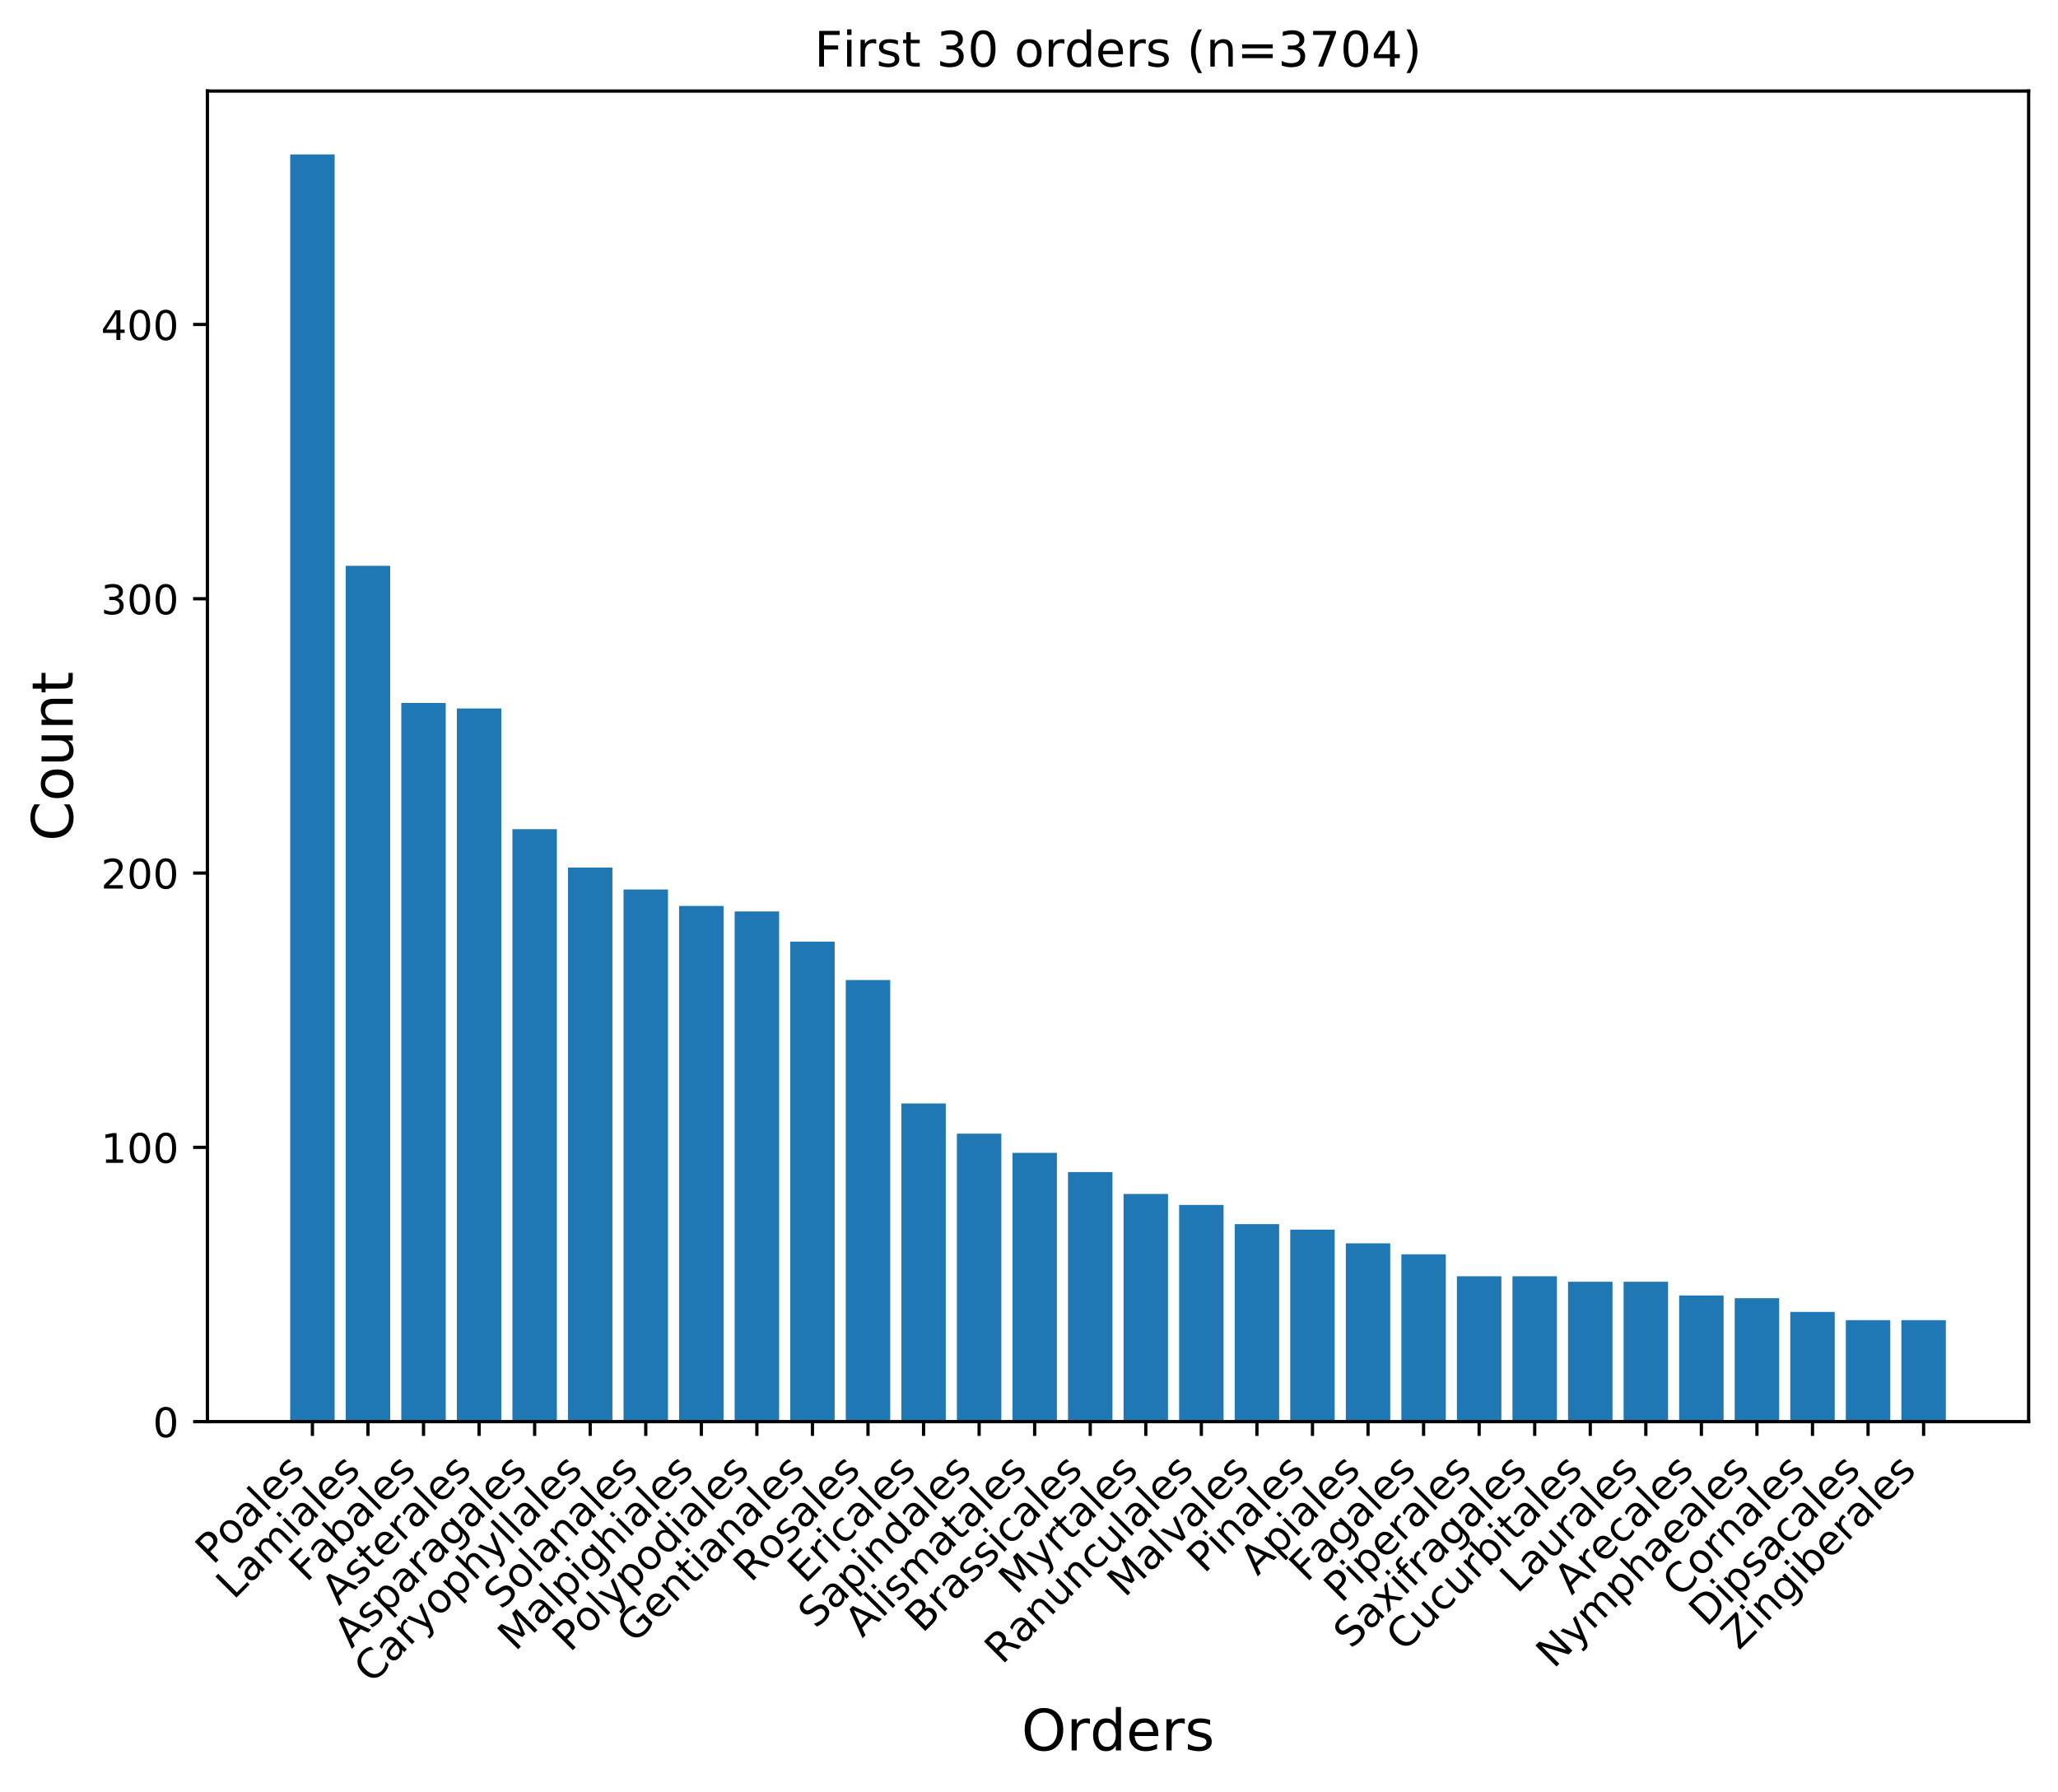 <?xml version="1.0" encoding="utf-8" standalone="no"?>
<!DOCTYPE svg PUBLIC "-//W3C//DTD SVG 1.1//EN"
  "http://www.w3.org/Graphics/SVG/1.1/DTD/svg11.dtd">
<!-- Created with matplotlib (https://matplotlib.org/) -->
<svg height="439.177pt" version="1.1" viewBox="0 0 504.437 439.177" width="504.437pt" xmlns="http://www.w3.org/2000/svg" xmlns:xlink="http://www.w3.org/1999/xlink">
 <defs>
  <style type="text/css">
*{stroke-linecap:butt;stroke-linejoin:round;}
  </style>
 </defs>
 <g id="figure_1">
  <g id="patch_1">
   <path d="M 0 439.177 
L 504.437 439.177 
L 504.437 -0 
L 0 -0 
z
" style="fill:#ffffff;"/>
  </g>
  <g id="axes_1">
   <g id="patch_2">
    <path d="M 50.837 348.478 
L 497.237 348.478 
L 497.237 22.318 
L 50.837 22.318 
z
" style="fill:#ffffff;"/>
   </g>
   <g id="patch_3">
    <path clip-path="url(#p6b6b9a9cf5)" d="M 71.128 348.478 
L 82.022 348.478 
L 82.022 37.85 
L 71.128 37.85 
z
" style="fill:#1f77b4;"/>
   </g>
   <g id="patch_4">
    <path clip-path="url(#p6b6b9a9cf5)" d="M 84.746 348.478 
L 95.64 348.478 
L 95.64 138.703 
L 84.746 138.703 
z
" style="fill:#1f77b4;"/>
   </g>
   <g id="patch_5">
    <path clip-path="url(#p6b6b9a9cf5)" d="M 98.364 348.478 
L 109.258 348.478 
L 109.258 172.321 
L 98.364 172.321 
z
" style="fill:#1f77b4;"/>
   </g>
   <g id="patch_6">
    <path clip-path="url(#p6b6b9a9cf5)" d="M 111.982 348.478 
L 122.876 348.478 
L 122.876 173.666 
L 111.982 173.666 
z
" style="fill:#1f77b4;"/>
   </g>
   <g id="patch_7">
    <path clip-path="url(#p6b6b9a9cf5)" d="M 125.6 348.478 
L 136.494 348.478 
L 136.494 203.249 
L 125.6 203.249 
z
" style="fill:#1f77b4;"/>
   </g>
   <g id="patch_8">
    <path clip-path="url(#p6b6b9a9cf5)" d="M 139.218 348.478 
L 150.113 348.478 
L 150.113 212.662 
L 139.218 212.662 
z
" style="fill:#1f77b4;"/>
   </g>
   <g id="patch_9">
    <path clip-path="url(#p6b6b9a9cf5)" d="M 152.836 348.478 
L 163.731 348.478 
L 163.731 218.041 
L 152.836 218.041 
z
" style="fill:#1f77b4;"/>
   </g>
   <g id="patch_10">
    <path clip-path="url(#p6b6b9a9cf5)" d="M 166.454 348.478 
L 177.349 348.478 
L 177.349 222.075 
L 166.454 222.075 
z
" style="fill:#1f77b4;"/>
   </g>
   <g id="patch_11">
    <path clip-path="url(#p6b6b9a9cf5)" d="M 180.072 348.478 
L 190.967 348.478 
L 190.967 223.42 
L 180.072 223.42 
z
" style="fill:#1f77b4;"/>
   </g>
   <g id="patch_12">
    <path clip-path="url(#p6b6b9a9cf5)" d="M 193.69 348.478 
L 204.585 348.478 
L 204.585 230.816 
L 193.69 230.816 
z
" style="fill:#1f77b4;"/>
   </g>
   <g id="patch_13">
    <path clip-path="url(#p6b6b9a9cf5)" d="M 207.308 348.478 
L 218.203 348.478 
L 218.203 240.229 
L 207.308 240.229 
z
" style="fill:#1f77b4;"/>
   </g>
   <g id="patch_14">
    <path clip-path="url(#p6b6b9a9cf5)" d="M 220.926 348.478 
L 231.821 348.478 
L 231.821 270.485 
L 220.926 270.485 
z
" style="fill:#1f77b4;"/>
   </g>
   <g id="patch_15">
    <path clip-path="url(#p6b6b9a9cf5)" d="M 234.545 348.478 
L 245.439 348.478 
L 245.439 277.881 
L 234.545 277.881 
z
" style="fill:#1f77b4;"/>
   </g>
   <g id="patch_16">
    <path clip-path="url(#p6b6b9a9cf5)" d="M 248.163 348.478 
L 259.057 348.478 
L 259.057 282.587 
L 248.163 282.587 
z
" style="fill:#1f77b4;"/>
   </g>
   <g id="patch_17">
    <path clip-path="url(#p6b6b9a9cf5)" d="M 261.781 348.478 
L 272.675 348.478 
L 272.675 287.294 
L 261.781 287.294 
z
" style="fill:#1f77b4;"/>
   </g>
   <g id="patch_18">
    <path clip-path="url(#p6b6b9a9cf5)" d="M 275.399 348.478 
L 286.293 348.478 
L 286.293 292.673 
L 275.399 292.673 
z
" style="fill:#1f77b4;"/>
   </g>
   <g id="patch_19">
    <path clip-path="url(#p6b6b9a9cf5)" d="M 289.017 348.478 
L 299.911 348.478 
L 299.911 295.362 
L 289.017 295.362 
z
" style="fill:#1f77b4;"/>
   </g>
   <g id="patch_20">
    <path clip-path="url(#p6b6b9a9cf5)" d="M 302.635 348.478 
L 313.529 348.478 
L 313.529 300.068 
L 302.635 300.068 
z
" style="fill:#1f77b4;"/>
   </g>
   <g id="patch_21">
    <path clip-path="url(#p6b6b9a9cf5)" d="M 316.253 348.478 
L 327.147 348.478 
L 327.147 301.413 
L 316.253 301.413 
z
" style="fill:#1f77b4;"/>
   </g>
   <g id="patch_22">
    <path clip-path="url(#p6b6b9a9cf5)" d="M 329.871 348.478 
L 340.765 348.478 
L 340.765 304.775 
L 329.871 304.775 
z
" style="fill:#1f77b4;"/>
   </g>
   <g id="patch_23">
    <path clip-path="url(#p6b6b9a9cf5)" d="M 343.489 348.478 
L 354.383 348.478 
L 354.383 307.464 
L 343.489 307.464 
z
" style="fill:#1f77b4;"/>
   </g>
   <g id="patch_24">
    <path clip-path="url(#p6b6b9a9cf5)" d="M 357.107 348.478 
L 368.001 348.478 
L 368.001 312.843 
L 357.107 312.843 
z
" style="fill:#1f77b4;"/>
   </g>
   <g id="patch_25">
    <path clip-path="url(#p6b6b9a9cf5)" d="M 370.725 348.478 
L 381.62 348.478 
L 381.62 312.843 
L 370.725 312.843 
z
" style="fill:#1f77b4;"/>
   </g>
   <g id="patch_26">
    <path clip-path="url(#p6b6b9a9cf5)" d="M 384.343 348.478 
L 395.238 348.478 
L 395.238 314.188 
L 384.343 314.188 
z
" style="fill:#1f77b4;"/>
   </g>
   <g id="patch_27">
    <path clip-path="url(#p6b6b9a9cf5)" d="M 397.961 348.478 
L 408.856 348.478 
L 408.856 314.188 
L 397.961 314.188 
z
" style="fill:#1f77b4;"/>
   </g>
   <g id="patch_28">
    <path clip-path="url(#p6b6b9a9cf5)" d="M 411.579 348.478 
L 422.474 348.478 
L 422.474 317.55 
L 411.579 317.55 
z
" style="fill:#1f77b4;"/>
   </g>
   <g id="patch_29">
    <path clip-path="url(#p6b6b9a9cf5)" d="M 425.197 348.478 
L 436.092 348.478 
L 436.092 318.222 
L 425.197 318.222 
z
" style="fill:#1f77b4;"/>
   </g>
   <g id="patch_30">
    <path clip-path="url(#p6b6b9a9cf5)" d="M 438.815 348.478 
L 449.71 348.478 
L 449.71 321.584 
L 438.815 321.584 
z
" style="fill:#1f77b4;"/>
   </g>
   <g id="patch_31">
    <path clip-path="url(#p6b6b9a9cf5)" d="M 452.433 348.478 
L 463.328 348.478 
L 463.328 323.601 
L 452.433 323.601 
z
" style="fill:#1f77b4;"/>
   </g>
   <g id="patch_32">
    <path clip-path="url(#p6b6b9a9cf5)" d="M 466.052 348.478 
L 476.946 348.478 
L 476.946 323.601 
L 466.052 323.601 
z
" style="fill:#1f77b4;"/>
   </g>
   <g id="matplotlib.axis_1">
    <g id="xtick_1">
     <g id="line2d_1">
      <defs>
       <path d="M 0 0 
L 0 3.5 
" id="m0bb6b85b7f" style="stroke:#000000;stroke-width:0.8;"/>
      </defs>
      <g>
       <use style="stroke:#000000;stroke-width:0.8;" x="76.575" xlink:href="#m0bb6b85b7f" y="348.478"/>
      </g>
     </g>
     <g id="text_1">
      <!-- Poales -->
      <defs>
       <path d="M 19.672 64.797 
L 19.672 37.406 
L 32.078 37.406 
Q 38.969 37.406 42.719 40.969 
Q 46.484 44.531 46.484 51.125 
Q 46.484 57.672 42.719 61.234 
Q 38.969 64.797 32.078 64.797 
z
M 9.812 72.906 
L 32.078 72.906 
Q 44.344 72.906 50.609 67.359 
Q 56.891 61.812 56.891 51.125 
Q 56.891 40.328 50.609 34.812 
Q 44.344 29.297 32.078 29.297 
L 19.672 29.297 
L 19.672 0 
L 9.812 0 
z
" id="DejaVuSans-80"/>
       <path d="M 30.609 48.391 
Q 23.391 48.391 19.188 42.75 
Q 14.984 37.109 14.984 27.297 
Q 14.984 17.484 19.156 11.844 
Q 23.344 6.203 30.609 6.203 
Q 37.797 6.203 41.984 11.859 
Q 46.188 17.531 46.188 27.297 
Q 46.188 37.016 41.984 42.703 
Q 37.797 48.391 30.609 48.391 
z
M 30.609 56 
Q 42.328 56 49.016 48.375 
Q 55.719 40.766 55.719 27.297 
Q 55.719 13.875 49.016 6.219 
Q 42.328 -1.422 30.609 -1.422 
Q 18.844 -1.422 12.172 6.219 
Q 5.516 13.875 5.516 27.297 
Q 5.516 40.766 12.172 48.375 
Q 18.844 56 30.609 56 
z
" id="DejaVuSans-111"/>
       <path d="M 34.281 27.484 
Q 23.391 27.484 19.188 25 
Q 14.984 22.516 14.984 16.5 
Q 14.984 11.719 18.141 8.906 
Q 21.297 6.109 26.703 6.109 
Q 34.188 6.109 38.703 11.406 
Q 43.219 16.703 43.219 25.484 
L 43.219 27.484 
z
M 52.203 31.203 
L 52.203 0 
L 43.219 0 
L 43.219 8.297 
Q 40.141 3.328 35.547 0.953 
Q 30.953 -1.422 24.312 -1.422 
Q 15.922 -1.422 10.953 3.297 
Q 6 8.016 6 15.922 
Q 6 25.141 12.172 29.828 
Q 18.359 34.516 30.609 34.516 
L 43.219 34.516 
L 43.219 35.406 
Q 43.219 41.609 39.141 45 
Q 35.062 48.391 27.688 48.391 
Q 23 48.391 18.547 47.266 
Q 14.109 46.141 10.016 43.891 
L 10.016 52.203 
Q 14.938 54.109 19.578 55.047 
Q 24.219 56 28.609 56 
Q 40.484 56 46.344 49.844 
Q 52.203 43.703 52.203 31.203 
z
" id="DejaVuSans-97"/>
       <path d="M 9.422 75.984 
L 18.406 75.984 
L 18.406 0 
L 9.422 0 
z
" id="DejaVuSans-108"/>
       <path d="M 56.203 29.594 
L 56.203 25.203 
L 14.891 25.203 
Q 15.484 15.922 20.484 11.062 
Q 25.484 6.203 34.422 6.203 
Q 39.594 6.203 44.453 7.469 
Q 49.312 8.734 54.109 11.281 
L 54.109 2.781 
Q 49.266 0.734 44.188 -0.344 
Q 39.109 -1.422 33.891 -1.422 
Q 20.797 -1.422 13.156 6.188 
Q 5.516 13.812 5.516 26.812 
Q 5.516 40.234 12.766 48.109 
Q 20.016 56 32.328 56 
Q 43.359 56 49.781 48.891 
Q 56.203 41.797 56.203 29.594 
z
M 47.219 32.234 
Q 47.125 39.594 43.094 43.984 
Q 39.062 48.391 32.422 48.391 
Q 24.906 48.391 20.391 44.141 
Q 15.875 39.891 15.188 32.172 
z
" id="DejaVuSans-101"/>
       <path d="M 44.281 53.078 
L 44.281 44.578 
Q 40.484 46.531 36.375 47.5 
Q 32.281 48.484 27.875 48.484 
Q 21.188 48.484 17.844 46.438 
Q 14.5 44.391 14.5 40.281 
Q 14.5 37.156 16.891 35.375 
Q 19.281 33.594 26.516 31.984 
L 29.594 31.297 
Q 39.156 29.25 43.188 25.516 
Q 47.219 21.781 47.219 15.094 
Q 47.219 7.469 41.188 3.016 
Q 35.156 -1.422 24.609 -1.422 
Q 20.219 -1.422 15.453 -0.562 
Q 10.688 0.297 5.422 2 
L 5.422 11.281 
Q 10.406 8.688 15.234 7.391 
Q 20.062 6.109 24.812 6.109 
Q 31.156 6.109 34.562 8.281 
Q 37.984 10.453 37.984 14.406 
Q 37.984 18.062 35.516 20.016 
Q 33.062 21.969 24.703 23.781 
L 21.578 24.516 
Q 13.234 26.266 9.516 29.906 
Q 5.812 33.547 5.812 39.891 
Q 5.812 47.609 11.281 51.797 
Q 16.75 56 26.812 56 
Q 31.781 56 36.172 55.266 
Q 40.578 54.547 44.281 53.078 
z
" id="DejaVuSans-115"/>
      </defs>
      <g transform="translate(52.185 383.77)rotate(-45)scale(0.1 -0.1)">
       <use xlink:href="#DejaVuSans-80"/>
       <use x="60.256" xlink:href="#DejaVuSans-111"/>
       <use x="121.438" xlink:href="#DejaVuSans-97"/>
       <use x="182.717" xlink:href="#DejaVuSans-108"/>
       <use x="210.5" xlink:href="#DejaVuSans-101"/>
       <use x="272.023" xlink:href="#DejaVuSans-115"/>
      </g>
     </g>
    </g>
    <g id="xtick_2">
     <g id="line2d_2">
      <g>
       <use style="stroke:#000000;stroke-width:0.8;" x="90.193" xlink:href="#m0bb6b85b7f" y="348.478"/>
      </g>
     </g>
     <g id="text_2">
      <!-- Lamiales -->
      <defs>
       <path d="M 9.812 72.906 
L 19.672 72.906 
L 19.672 8.297 
L 55.172 8.297 
L 55.172 0 
L 9.812 0 
z
" id="DejaVuSans-76"/>
       <path d="M 52 44.188 
Q 55.375 50.25 60.062 53.125 
Q 64.75 56 71.094 56 
Q 79.641 56 84.281 50.016 
Q 88.922 44.047 88.922 33.016 
L 88.922 0 
L 79.891 0 
L 79.891 32.719 
Q 79.891 40.578 77.094 44.375 
Q 74.312 48.188 68.609 48.188 
Q 61.625 48.188 57.562 43.547 
Q 53.516 38.922 53.516 30.906 
L 53.516 0 
L 44.484 0 
L 44.484 32.719 
Q 44.484 40.625 41.703 44.406 
Q 38.922 48.188 33.109 48.188 
Q 26.219 48.188 22.156 43.531 
Q 18.109 38.875 18.109 30.906 
L 18.109 0 
L 9.078 0 
L 9.078 54.688 
L 18.109 54.688 
L 18.109 46.188 
Q 21.188 51.219 25.484 53.609 
Q 29.781 56 35.688 56 
Q 41.656 56 45.828 52.969 
Q 50 49.953 52 44.188 
z
" id="DejaVuSans-109"/>
       <path d="M 9.422 54.688 
L 18.406 54.688 
L 18.406 0 
L 9.422 0 
z
M 9.422 75.984 
L 18.406 75.984 
L 18.406 64.594 
L 9.422 64.594 
z
" id="DejaVuSans-105"/>
      </defs>
      <g transform="translate(57.265 392.308)rotate(-45)scale(0.1 -0.1)">
       <use xlink:href="#DejaVuSans-76"/>
       <use x="55.713" xlink:href="#DejaVuSans-97"/>
       <use x="116.992" xlink:href="#DejaVuSans-109"/>
       <use x="214.404" xlink:href="#DejaVuSans-105"/>
       <use x="242.188" xlink:href="#DejaVuSans-97"/>
       <use x="303.467" xlink:href="#DejaVuSans-108"/>
       <use x="331.25" xlink:href="#DejaVuSans-101"/>
       <use x="392.773" xlink:href="#DejaVuSans-115"/>
      </g>
     </g>
    </g>
    <g id="xtick_3">
     <g id="line2d_3">
      <g>
       <use style="stroke:#000000;stroke-width:0.8;" x="103.811" xlink:href="#m0bb6b85b7f" y="348.478"/>
      </g>
     </g>
     <g id="text_3">
      <!-- Fabales -->
      <defs>
       <path d="M 9.812 72.906 
L 51.703 72.906 
L 51.703 64.594 
L 19.672 64.594 
L 19.672 43.109 
L 48.578 43.109 
L 48.578 34.812 
L 19.672 34.812 
L 19.672 0 
L 9.812 0 
z
" id="DejaVuSans-70"/>
       <path d="M 48.688 27.297 
Q 48.688 37.203 44.609 42.844 
Q 40.531 48.484 33.406 48.484 
Q 26.266 48.484 22.188 42.844 
Q 18.109 37.203 18.109 27.297 
Q 18.109 17.391 22.188 11.75 
Q 26.266 6.109 33.406 6.109 
Q 40.531 6.109 44.609 11.75 
Q 48.688 17.391 48.688 27.297 
z
M 18.109 46.391 
Q 20.953 51.266 25.266 53.625 
Q 29.594 56 35.594 56 
Q 45.562 56 51.781 48.094 
Q 58.016 40.188 58.016 27.297 
Q 58.016 14.406 51.781 6.484 
Q 45.562 -1.422 35.594 -1.422 
Q 29.594 -1.422 25.266 0.953 
Q 20.953 3.328 18.109 8.203 
L 18.109 0 
L 9.078 0 
L 9.078 75.984 
L 18.109 75.984 
z
" id="DejaVuSans-98"/>
      </defs>
      <g transform="translate(75.129 388.062)rotate(-45)scale(0.1 -0.1)">
       <use xlink:href="#DejaVuSans-70"/>
       <use x="57.379" xlink:href="#DejaVuSans-97"/>
       <use x="118.658" xlink:href="#DejaVuSans-98"/>
       <use x="182.135" xlink:href="#DejaVuSans-97"/>
       <use x="243.414" xlink:href="#DejaVuSans-108"/>
       <use x="271.197" xlink:href="#DejaVuSans-101"/>
       <use x="332.721" xlink:href="#DejaVuSans-115"/>
      </g>
     </g>
    </g>
    <g id="xtick_4">
     <g id="line2d_4">
      <g>
       <use style="stroke:#000000;stroke-width:0.8;" x="117.429" xlink:href="#m0bb6b85b7f" y="348.478"/>
      </g>
     </g>
     <g id="text_4">
      <!-- Asterales -->
      <defs>
       <path d="M 34.188 63.188 
L 20.797 26.906 
L 47.609 26.906 
z
M 28.609 72.906 
L 39.797 72.906 
L 67.578 0 
L 57.328 0 
L 50.688 18.703 
L 17.828 18.703 
L 11.188 0 
L 0.781 0 
z
" id="DejaVuSans-65"/>
       <path d="M 18.312 70.219 
L 18.312 54.688 
L 36.812 54.688 
L 36.812 47.703 
L 18.312 47.703 
L 18.312 18.016 
Q 18.312 11.328 20.141 9.422 
Q 21.969 7.516 27.594 7.516 
L 36.812 7.516 
L 36.812 0 
L 27.594 0 
Q 17.188 0 13.234 3.875 
Q 9.281 7.766 9.281 18.016 
L 9.281 47.703 
L 2.688 47.703 
L 2.688 54.688 
L 9.281 54.688 
L 9.281 70.219 
z
" id="DejaVuSans-116"/>
       <path d="M 41.109 46.297 
Q 39.594 47.172 37.812 47.578 
Q 36.031 48 33.891 48 
Q 26.266 48 22.188 43.047 
Q 18.109 38.094 18.109 28.812 
L 18.109 0 
L 9.078 0 
L 9.078 54.688 
L 18.109 54.688 
L 18.109 46.188 
Q 20.953 51.172 25.484 53.578 
Q 30.031 56 36.531 56 
Q 37.453 56 38.578 55.875 
Q 39.703 55.766 41.062 55.516 
z
" id="DejaVuSans-114"/>
      </defs>
      <g transform="translate(83.076 393.734)rotate(-45)scale(0.1 -0.1)">
       <use xlink:href="#DejaVuSans-65"/>
       <use x="68.408" xlink:href="#DejaVuSans-115"/>
       <use x="120.508" xlink:href="#DejaVuSans-116"/>
       <use x="159.717" xlink:href="#DejaVuSans-101"/>
       <use x="221.24" xlink:href="#DejaVuSans-114"/>
       <use x="262.354" xlink:href="#DejaVuSans-97"/>
       <use x="323.633" xlink:href="#DejaVuSans-108"/>
       <use x="351.416" xlink:href="#DejaVuSans-101"/>
       <use x="412.939" xlink:href="#DejaVuSans-115"/>
      </g>
     </g>
    </g>
    <g id="xtick_5">
     <g id="line2d_5">
      <g>
       <use style="stroke:#000000;stroke-width:0.8;" x="131.047" xlink:href="#m0bb6b85b7f" y="348.478"/>
      </g>
     </g>
     <g id="text_5">
      <!-- Asparagales -->
      <defs>
       <path d="M 18.109 8.203 
L 18.109 -20.797 
L 9.078 -20.797 
L 9.078 54.688 
L 18.109 54.688 
L 18.109 46.391 
Q 20.953 51.266 25.266 53.625 
Q 29.594 56 35.594 56 
Q 45.562 56 51.781 48.094 
Q 58.016 40.188 58.016 27.297 
Q 58.016 14.406 51.781 6.484 
Q 45.562 -1.422 35.594 -1.422 
Q 29.594 -1.422 25.266 0.953 
Q 20.953 3.328 18.109 8.203 
z
M 48.688 27.297 
Q 48.688 37.203 44.609 42.844 
Q 40.531 48.484 33.406 48.484 
Q 26.266 48.484 22.188 42.844 
Q 18.109 37.203 18.109 27.297 
Q 18.109 17.391 22.188 11.75 
Q 26.266 6.109 33.406 6.109 
Q 40.531 6.109 44.609 11.75 
Q 48.688 17.391 48.688 27.297 
z
" id="DejaVuSans-112"/>
       <path d="M 45.406 27.984 
Q 45.406 37.75 41.375 43.109 
Q 37.359 48.484 30.078 48.484 
Q 22.859 48.484 18.828 43.109 
Q 14.797 37.75 14.797 27.984 
Q 14.797 18.266 18.828 12.891 
Q 22.859 7.516 30.078 7.516 
Q 37.359 7.516 41.375 12.891 
Q 45.406 18.266 45.406 27.984 
z
M 54.391 6.781 
Q 54.391 -7.172 48.188 -13.984 
Q 42 -20.797 29.203 -20.797 
Q 24.469 -20.797 20.266 -20.094 
Q 16.062 -19.391 12.109 -17.922 
L 12.109 -9.188 
Q 16.062 -11.328 19.922 -12.344 
Q 23.781 -13.375 27.781 -13.375 
Q 36.625 -13.375 41.016 -8.766 
Q 45.406 -4.156 45.406 5.172 
L 45.406 9.625 
Q 42.625 4.781 38.281 2.391 
Q 33.938 0 27.875 0 
Q 17.828 0 11.672 7.656 
Q 5.516 15.328 5.516 27.984 
Q 5.516 40.672 11.672 48.328 
Q 17.828 56 27.875 56 
Q 33.938 56 38.281 53.609 
Q 42.625 51.219 45.406 46.391 
L 45.406 54.688 
L 54.391 54.688 
z
" id="DejaVuSans-103"/>
      </defs>
      <g transform="translate(86.172 404.255)rotate(-45)scale(0.1 -0.1)">
       <use xlink:href="#DejaVuSans-65"/>
       <use x="68.408" xlink:href="#DejaVuSans-115"/>
       <use x="120.508" xlink:href="#DejaVuSans-112"/>
       <use x="183.984" xlink:href="#DejaVuSans-97"/>
       <use x="245.264" xlink:href="#DejaVuSans-114"/>
       <use x="286.377" xlink:href="#DejaVuSans-97"/>
       <use x="347.656" xlink:href="#DejaVuSans-103"/>
       <use x="411.133" xlink:href="#DejaVuSans-97"/>
       <use x="472.412" xlink:href="#DejaVuSans-108"/>
       <use x="500.195" xlink:href="#DejaVuSans-101"/>
       <use x="561.719" xlink:href="#DejaVuSans-115"/>
      </g>
     </g>
    </g>
    <g id="xtick_6">
     <g id="line2d_6">
      <g>
       <use style="stroke:#000000;stroke-width:0.8;" x="144.665" xlink:href="#m0bb6b85b7f" y="348.478"/>
      </g>
     </g>
     <g id="text_6">
      <!-- Caryophyllales -->
      <defs>
       <path d="M 64.406 67.281 
L 64.406 56.891 
Q 59.422 61.531 53.781 63.812 
Q 48.141 66.109 41.797 66.109 
Q 29.297 66.109 22.656 58.469 
Q 16.016 50.828 16.016 36.375 
Q 16.016 21.969 22.656 14.328 
Q 29.297 6.688 41.797 6.688 
Q 48.141 6.688 53.781 8.984 
Q 59.422 11.281 64.406 15.922 
L 64.406 5.609 
Q 59.234 2.094 53.438 0.328 
Q 47.656 -1.422 41.219 -1.422 
Q 24.656 -1.422 15.125 8.703 
Q 5.609 18.844 5.609 36.375 
Q 5.609 53.953 15.125 64.078 
Q 24.656 74.219 41.219 74.219 
Q 47.75 74.219 53.531 72.484 
Q 59.328 70.75 64.406 67.281 
z
" id="DejaVuSans-67"/>
       <path d="M 32.172 -5.078 
Q 28.375 -14.844 24.75 -17.812 
Q 21.141 -20.797 15.094 -20.797 
L 7.906 -20.797 
L 7.906 -13.281 
L 13.188 -13.281 
Q 16.891 -13.281 18.938 -11.516 
Q 21 -9.766 23.484 -3.219 
L 25.094 0.875 
L 2.984 54.688 
L 12.5 54.688 
L 29.594 11.922 
L 46.688 54.688 
L 56.203 54.688 
z
" id="DejaVuSans-121"/>
       <path d="M 54.891 33.016 
L 54.891 0 
L 45.906 0 
L 45.906 32.719 
Q 45.906 40.484 42.875 44.328 
Q 39.844 48.188 33.797 48.188 
Q 26.516 48.188 22.312 43.547 
Q 18.109 38.922 18.109 30.906 
L 18.109 0 
L 9.078 0 
L 9.078 75.984 
L 18.109 75.984 
L 18.109 46.188 
Q 21.344 51.125 25.703 53.562 
Q 30.078 56 35.797 56 
Q 45.219 56 50.047 50.172 
Q 54.891 44.344 54.891 33.016 
z
" id="DejaVuSans-104"/>
      </defs>
      <g transform="translate(91.089 412.957)rotate(-45)scale(0.1 -0.1)">
       <use xlink:href="#DejaVuSans-67"/>
       <use x="69.824" xlink:href="#DejaVuSans-97"/>
       <use x="131.104" xlink:href="#DejaVuSans-114"/>
       <use x="172.217" xlink:href="#DejaVuSans-121"/>
       <use x="231.396" xlink:href="#DejaVuSans-111"/>
       <use x="292.578" xlink:href="#DejaVuSans-112"/>
       <use x="356.055" xlink:href="#DejaVuSans-104"/>
       <use x="419.434" xlink:href="#DejaVuSans-121"/>
       <use x="478.613" xlink:href="#DejaVuSans-108"/>
       <use x="506.396" xlink:href="#DejaVuSans-108"/>
       <use x="534.18" xlink:href="#DejaVuSans-97"/>
       <use x="595.459" xlink:href="#DejaVuSans-108"/>
       <use x="623.242" xlink:href="#DejaVuSans-101"/>
       <use x="684.766" xlink:href="#DejaVuSans-115"/>
      </g>
     </g>
    </g>
    <g id="xtick_7">
     <g id="line2d_7">
      <g>
       <use style="stroke:#000000;stroke-width:0.8;" x="158.283" xlink:href="#m0bb6b85b7f" y="348.478"/>
      </g>
     </g>
     <g id="text_7">
      <!-- Solanales -->
      <defs>
       <path d="M 53.516 70.516 
L 53.516 60.891 
Q 47.906 63.578 42.922 64.891 
Q 37.938 66.219 33.297 66.219 
Q 25.25 66.219 20.875 63.094 
Q 16.5 59.969 16.5 54.203 
Q 16.5 49.359 19.406 46.891 
Q 22.312 44.438 30.422 42.922 
L 36.375 41.703 
Q 47.406 39.594 52.656 34.297 
Q 57.906 29 57.906 20.125 
Q 57.906 9.516 50.797 4.047 
Q 43.703 -1.422 29.984 -1.422 
Q 24.812 -1.422 18.969 -0.25 
Q 13.141 0.922 6.891 3.219 
L 6.891 13.375 
Q 12.891 10.016 18.656 8.297 
Q 24.422 6.594 29.984 6.594 
Q 38.422 6.594 43.016 9.906 
Q 47.609 13.234 47.609 19.391 
Q 47.609 24.75 44.312 27.781 
Q 41.016 30.812 33.5 32.328 
L 27.484 33.5 
Q 16.453 35.688 11.516 40.375 
Q 6.594 45.062 6.594 53.422 
Q 6.594 63.094 13.406 68.656 
Q 20.219 74.219 32.172 74.219 
Q 37.312 74.219 42.625 73.281 
Q 47.953 72.359 53.516 70.516 
z
" id="DejaVuSans-83"/>
       <path d="M 54.891 33.016 
L 54.891 0 
L 45.906 0 
L 45.906 32.719 
Q 45.906 40.484 42.875 44.328 
Q 39.844 48.188 33.797 48.188 
Q 26.516 48.188 22.312 43.547 
Q 18.109 38.922 18.109 30.906 
L 18.109 0 
L 9.078 0 
L 9.078 54.688 
L 18.109 54.688 
L 18.109 46.188 
Q 21.344 51.125 25.703 53.562 
Q 30.078 56 35.797 56 
Q 45.219 56 50.047 50.172 
Q 54.891 44.344 54.891 33.016 
z
" id="DejaVuSans-110"/>
      </defs>
      <g transform="translate(122.886 394.778)rotate(-45)scale(0.1 -0.1)">
       <use xlink:href="#DejaVuSans-83"/>
       <use x="63.477" xlink:href="#DejaVuSans-111"/>
       <use x="124.658" xlink:href="#DejaVuSans-108"/>
       <use x="152.441" xlink:href="#DejaVuSans-97"/>
       <use x="213.721" xlink:href="#DejaVuSans-110"/>
       <use x="277.1" xlink:href="#DejaVuSans-97"/>
       <use x="338.379" xlink:href="#DejaVuSans-108"/>
       <use x="366.162" xlink:href="#DejaVuSans-101"/>
       <use x="427.686" xlink:href="#DejaVuSans-115"/>
      </g>
     </g>
    </g>
    <g id="xtick_8">
     <g id="line2d_8">
      <g>
       <use style="stroke:#000000;stroke-width:0.8;" x="171.901" xlink:href="#m0bb6b85b7f" y="348.478"/>
      </g>
     </g>
     <g id="text_8">
      <!-- Malpighiales -->
      <defs>
       <path d="M 9.812 72.906 
L 24.516 72.906 
L 43.109 23.297 
L 61.812 72.906 
L 76.516 72.906 
L 76.516 0 
L 66.891 0 
L 66.891 64.016 
L 48.094 14.016 
L 38.188 14.016 
L 19.391 64.016 
L 19.391 0 
L 9.812 0 
z
" id="DejaVuSans-77"/>
      </defs>
      <g transform="translate(126.312 404.97)rotate(-45)scale(0.1 -0.1)">
       <use xlink:href="#DejaVuSans-77"/>
       <use x="86.279" xlink:href="#DejaVuSans-97"/>
       <use x="147.559" xlink:href="#DejaVuSans-108"/>
       <use x="175.342" xlink:href="#DejaVuSans-112"/>
       <use x="238.818" xlink:href="#DejaVuSans-105"/>
       <use x="266.602" xlink:href="#DejaVuSans-103"/>
       <use x="330.078" xlink:href="#DejaVuSans-104"/>
       <use x="393.457" xlink:href="#DejaVuSans-105"/>
       <use x="421.24" xlink:href="#DejaVuSans-97"/>
       <use x="482.52" xlink:href="#DejaVuSans-108"/>
       <use x="510.303" xlink:href="#DejaVuSans-101"/>
       <use x="571.826" xlink:href="#DejaVuSans-115"/>
      </g>
     </g>
    </g>
    <g id="xtick_9">
     <g id="line2d_9">
      <g>
       <use style="stroke:#000000;stroke-width:0.8;" x="185.519" xlink:href="#m0bb6b85b7f" y="348.478"/>
      </g>
     </g>
     <g id="text_9">
      <!-- Polypodiales -->
      <defs>
       <path d="M 45.406 46.391 
L 45.406 75.984 
L 54.391 75.984 
L 54.391 0 
L 45.406 0 
L 45.406 8.203 
Q 42.578 3.328 38.25 0.953 
Q 33.938 -1.422 27.875 -1.422 
Q 17.969 -1.422 11.734 6.484 
Q 5.516 14.406 5.516 27.297 
Q 5.516 40.188 11.734 48.094 
Q 17.969 56 27.875 56 
Q 33.938 56 38.25 53.625 
Q 42.578 51.266 45.406 46.391 
z
M 14.797 27.297 
Q 14.797 17.391 18.875 11.75 
Q 22.953 6.109 30.078 6.109 
Q 37.203 6.109 41.297 11.75 
Q 45.406 17.391 45.406 27.297 
Q 45.406 37.203 41.297 42.844 
Q 37.203 48.484 30.078 48.484 
Q 22.953 48.484 18.875 42.844 
Q 14.797 37.203 14.797 27.297 
z
" id="DejaVuSans-100"/>
      </defs>
      <g transform="translate(139.711 405.189)rotate(-45)scale(0.1 -0.1)">
       <use xlink:href="#DejaVuSans-80"/>
       <use x="60.256" xlink:href="#DejaVuSans-111"/>
       <use x="121.438" xlink:href="#DejaVuSans-108"/>
       <use x="149.221" xlink:href="#DejaVuSans-121"/>
       <use x="208.4" xlink:href="#DejaVuSans-112"/>
       <use x="271.877" xlink:href="#DejaVuSans-111"/>
       <use x="333.059" xlink:href="#DejaVuSans-100"/>
       <use x="396.535" xlink:href="#DejaVuSans-105"/>
       <use x="424.318" xlink:href="#DejaVuSans-97"/>
       <use x="485.598" xlink:href="#DejaVuSans-108"/>
       <use x="513.381" xlink:href="#DejaVuSans-101"/>
       <use x="574.904" xlink:href="#DejaVuSans-115"/>
      </g>
     </g>
    </g>
    <g id="xtick_10">
     <g id="line2d_10">
      <g>
       <use style="stroke:#000000;stroke-width:0.8;" x="199.138" xlink:href="#m0bb6b85b7f" y="348.478"/>
      </g>
     </g>
     <g id="text_10">
      <!-- Gentianales -->
      <defs>
       <path d="M 59.516 10.406 
L 59.516 29.984 
L 43.406 29.984 
L 43.406 38.094 
L 69.281 38.094 
L 69.281 6.781 
Q 63.578 2.734 56.688 0.656 
Q 49.812 -1.422 42 -1.422 
Q 24.906 -1.422 15.25 8.562 
Q 5.609 18.562 5.609 36.375 
Q 5.609 54.25 15.25 64.234 
Q 24.906 74.219 42 74.219 
Q 49.125 74.219 55.547 72.453 
Q 61.969 70.703 67.391 67.281 
L 67.391 56.781 
Q 61.922 61.422 55.766 63.766 
Q 49.609 66.109 42.828 66.109 
Q 29.438 66.109 22.719 58.641 
Q 16.016 51.172 16.016 36.375 
Q 16.016 21.625 22.719 14.156 
Q 29.438 6.688 42.828 6.688 
Q 48.047 6.688 52.141 7.594 
Q 56.25 8.5 59.516 10.406 
z
" id="DejaVuSans-71"/>
      </defs>
      <g transform="translate(155.473 403.045)rotate(-45)scale(0.1 -0.1)">
       <use xlink:href="#DejaVuSans-71"/>
       <use x="77.49" xlink:href="#DejaVuSans-101"/>
       <use x="139.014" xlink:href="#DejaVuSans-110"/>
       <use x="202.393" xlink:href="#DejaVuSans-116"/>
       <use x="241.602" xlink:href="#DejaVuSans-105"/>
       <use x="269.385" xlink:href="#DejaVuSans-97"/>
       <use x="330.664" xlink:href="#DejaVuSans-110"/>
       <use x="394.043" xlink:href="#DejaVuSans-97"/>
       <use x="455.322" xlink:href="#DejaVuSans-108"/>
       <use x="483.105" xlink:href="#DejaVuSans-101"/>
       <use x="544.629" xlink:href="#DejaVuSans-115"/>
      </g>
     </g>
    </g>
    <g id="xtick_11">
     <g id="line2d_11">
      <g>
       <use style="stroke:#000000;stroke-width:0.8;" x="212.756" xlink:href="#m0bb6b85b7f" y="348.478"/>
      </g>
     </g>
     <g id="text_11">
      <!-- Rosales -->
      <defs>
       <path d="M 44.391 34.188 
Q 47.562 33.109 50.562 29.594 
Q 53.562 26.078 56.594 19.922 
L 66.609 0 
L 56 0 
L 46.688 18.703 
Q 43.062 26.031 39.672 28.422 
Q 36.281 30.812 30.422 30.812 
L 19.672 30.812 
L 19.672 0 
L 9.812 0 
L 9.812 72.906 
L 32.078 72.906 
Q 44.578 72.906 50.734 67.672 
Q 56.891 62.453 56.891 51.906 
Q 56.891 45.016 53.688 40.469 
Q 50.484 35.938 44.391 34.188 
z
M 19.672 64.797 
L 19.672 38.922 
L 32.078 38.922 
Q 39.203 38.922 42.844 42.219 
Q 46.484 45.516 46.484 51.906 
Q 46.484 58.297 42.844 61.547 
Q 39.203 64.797 32.078 64.797 
z
" id="DejaVuSans-82"/>
      </defs>
      <g transform="translate(184.034 388.102)rotate(-45)scale(0.1 -0.1)">
       <use xlink:href="#DejaVuSans-82"/>
       <use x="69.42" xlink:href="#DejaVuSans-111"/>
       <use x="130.602" xlink:href="#DejaVuSans-115"/>
       <use x="182.701" xlink:href="#DejaVuSans-97"/>
       <use x="243.98" xlink:href="#DejaVuSans-108"/>
       <use x="271.764" xlink:href="#DejaVuSans-101"/>
       <use x="333.287" xlink:href="#DejaVuSans-115"/>
      </g>
     </g>
    </g>
    <g id="xtick_12">
     <g id="line2d_12">
      <g>
       <use style="stroke:#000000;stroke-width:0.8;" x="226.374" xlink:href="#m0bb6b85b7f" y="348.478"/>
      </g>
     </g>
     <g id="text_12">
      <!-- Ericales -->
      <defs>
       <path d="M 9.812 72.906 
L 55.906 72.906 
L 55.906 64.594 
L 19.672 64.594 
L 19.672 43.016 
L 54.391 43.016 
L 54.391 34.719 
L 19.672 34.719 
L 19.672 8.297 
L 56.781 8.297 
L 56.781 0 
L 9.812 0 
z
" id="DejaVuSans-69"/>
       <path d="M 48.781 52.594 
L 48.781 44.188 
Q 44.969 46.297 41.141 47.344 
Q 37.312 48.391 33.406 48.391 
Q 24.656 48.391 19.812 42.844 
Q 14.984 37.312 14.984 27.297 
Q 14.984 17.281 19.812 11.734 
Q 24.656 6.203 33.406 6.203 
Q 37.312 6.203 41.141 7.25 
Q 44.969 8.297 48.781 10.406 
L 48.781 2.094 
Q 45.016 0.344 40.984 -0.531 
Q 36.969 -1.422 32.422 -1.422 
Q 20.062 -1.422 12.781 6.344 
Q 5.516 14.109 5.516 27.297 
Q 5.516 40.672 12.859 48.328 
Q 20.219 56 33.016 56 
Q 37.156 56 41.109 55.141 
Q 45.062 54.297 48.781 52.594 
z
" id="DejaVuSans-99"/>
      </defs>
      <g transform="translate(197.344 388.411)rotate(-45)scale(0.1 -0.1)">
       <use xlink:href="#DejaVuSans-69"/>
       <use x="63.184" xlink:href="#DejaVuSans-114"/>
       <use x="104.297" xlink:href="#DejaVuSans-105"/>
       <use x="132.08" xlink:href="#DejaVuSans-99"/>
       <use x="187.061" xlink:href="#DejaVuSans-97"/>
       <use x="248.34" xlink:href="#DejaVuSans-108"/>
       <use x="276.123" xlink:href="#DejaVuSans-101"/>
       <use x="337.646" xlink:href="#DejaVuSans-115"/>
      </g>
     </g>
    </g>
    <g id="xtick_13">
     <g id="line2d_13">
      <g>
       <use style="stroke:#000000;stroke-width:0.8;" x="239.992" xlink:href="#m0bb6b85b7f" y="348.478"/>
      </g>
     </g>
     <g id="text_13">
      <!-- Sapindales -->
      <g transform="translate(199.943 399.429)rotate(-45)scale(0.1 -0.1)">
       <use xlink:href="#DejaVuSans-83"/>
       <use x="63.477" xlink:href="#DejaVuSans-97"/>
       <use x="124.756" xlink:href="#DejaVuSans-112"/>
       <use x="188.232" xlink:href="#DejaVuSans-105"/>
       <use x="216.016" xlink:href="#DejaVuSans-110"/>
       <use x="279.395" xlink:href="#DejaVuSans-100"/>
       <use x="342.871" xlink:href="#DejaVuSans-97"/>
       <use x="404.15" xlink:href="#DejaVuSans-108"/>
       <use x="431.934" xlink:href="#DejaVuSans-101"/>
       <use x="493.457" xlink:href="#DejaVuSans-115"/>
      </g>
     </g>
    </g>
    <g id="xtick_14">
     <g id="line2d_14">
      <g>
       <use style="stroke:#000000;stroke-width:0.8;" x="253.61" xlink:href="#m0bb6b85b7f" y="348.478"/>
      </g>
     </g>
     <g id="text_14">
      <!-- Alismatales -->
      <g transform="translate(211.365 401.626)rotate(-45)scale(0.1 -0.1)">
       <use xlink:href="#DejaVuSans-65"/>
       <use x="68.408" xlink:href="#DejaVuSans-108"/>
       <use x="96.191" xlink:href="#DejaVuSans-105"/>
       <use x="123.975" xlink:href="#DejaVuSans-115"/>
       <use x="176.074" xlink:href="#DejaVuSans-109"/>
       <use x="273.486" xlink:href="#DejaVuSans-97"/>
       <use x="334.766" xlink:href="#DejaVuSans-116"/>
       <use x="373.975" xlink:href="#DejaVuSans-97"/>
       <use x="435.254" xlink:href="#DejaVuSans-108"/>
       <use x="463.037" xlink:href="#DejaVuSans-101"/>
       <use x="524.561" xlink:href="#DejaVuSans-115"/>
      </g>
     </g>
    </g>
    <g id="xtick_15">
     <g id="line2d_15">
      <g>
       <use style="stroke:#000000;stroke-width:0.8;" x="267.228" xlink:href="#m0bb6b85b7f" y="348.478"/>
      </g>
     </g>
     <g id="text_15">
      <!-- Brassicales -->
      <defs>
       <path d="M 19.672 34.812 
L 19.672 8.109 
L 35.5 8.109 
Q 43.453 8.109 47.281 11.406 
Q 51.125 14.703 51.125 21.484 
Q 51.125 28.328 47.281 31.562 
Q 43.453 34.812 35.5 34.812 
z
M 19.672 64.797 
L 19.672 42.828 
L 34.281 42.828 
Q 41.5 42.828 45.031 45.531 
Q 48.578 48.25 48.578 53.812 
Q 48.578 59.328 45.031 62.062 
Q 41.5 64.797 34.281 64.797 
z
M 9.812 72.906 
L 35.016 72.906 
Q 46.297 72.906 52.391 68.219 
Q 58.5 63.531 58.5 54.891 
Q 58.5 48.188 55.375 44.234 
Q 52.25 40.281 46.188 39.312 
Q 53.469 37.75 57.5 32.781 
Q 61.531 27.828 61.531 20.406 
Q 61.531 10.641 54.891 5.312 
Q 48.25 0 35.984 0 
L 9.812 0 
z
" id="DejaVuSans-66"/>
      </defs>
      <g transform="translate(226.114 400.494)rotate(-45)scale(0.1 -0.1)">
       <use xlink:href="#DejaVuSans-66"/>
       <use x="68.604" xlink:href="#DejaVuSans-114"/>
       <use x="109.717" xlink:href="#DejaVuSans-97"/>
       <use x="170.996" xlink:href="#DejaVuSans-115"/>
       <use x="223.096" xlink:href="#DejaVuSans-115"/>
       <use x="275.195" xlink:href="#DejaVuSans-105"/>
       <use x="302.979" xlink:href="#DejaVuSans-99"/>
       <use x="357.959" xlink:href="#DejaVuSans-97"/>
       <use x="419.238" xlink:href="#DejaVuSans-108"/>
       <use x="447.021" xlink:href="#DejaVuSans-101"/>
       <use x="508.545" xlink:href="#DejaVuSans-115"/>
      </g>
     </g>
    </g>
    <g id="xtick_16">
     <g id="line2d_16">
      <g>
       <use style="stroke:#000000;stroke-width:0.8;" x="280.846" xlink:href="#m0bb6b85b7f" y="348.478"/>
      </g>
     </g>
     <g id="text_16">
      <!-- Myrtales -->
      <g transform="translate(249.078 391.148)rotate(-45)scale(0.1 -0.1)">
       <use xlink:href="#DejaVuSans-77"/>
       <use x="86.279" xlink:href="#DejaVuSans-121"/>
       <use x="145.459" xlink:href="#DejaVuSans-114"/>
       <use x="186.572" xlink:href="#DejaVuSans-116"/>
       <use x="225.781" xlink:href="#DejaVuSans-97"/>
       <use x="287.061" xlink:href="#DejaVuSans-108"/>
       <use x="314.844" xlink:href="#DejaVuSans-101"/>
       <use x="376.367" xlink:href="#DejaVuSans-115"/>
      </g>
     </g>
    </g>
    <g id="xtick_17">
     <g id="line2d_17">
      <g>
       <use style="stroke:#000000;stroke-width:0.8;" x="294.464" xlink:href="#m0bb6b85b7f" y="348.478"/>
      </g>
     </g>
     <g id="text_17">
      <!-- Ranunculales -->
      <defs>
       <path d="M 8.5 21.578 
L 8.5 54.688 
L 17.484 54.688 
L 17.484 21.922 
Q 17.484 14.156 20.5 10.266 
Q 23.531 6.391 29.594 6.391 
Q 36.859 6.391 41.078 11.031 
Q 45.312 15.672 45.312 23.688 
L 45.312 54.688 
L 54.297 54.688 
L 54.297 0 
L 45.312 0 
L 45.312 8.406 
Q 42.047 3.422 37.719 1 
Q 33.406 -1.422 27.688 -1.422 
Q 18.266 -1.422 13.375 4.438 
Q 8.5 10.297 8.5 21.578 
z
M 31.109 56 
z
" id="DejaVuSans-117"/>
      </defs>
      <g transform="translate(245.639 408.205)rotate(-45)scale(0.1 -0.1)">
       <use xlink:href="#DejaVuSans-82"/>
       <use x="69.451" xlink:href="#DejaVuSans-97"/>
       <use x="130.73" xlink:href="#DejaVuSans-110"/>
       <use x="194.109" xlink:href="#DejaVuSans-117"/>
       <use x="257.488" xlink:href="#DejaVuSans-110"/>
       <use x="320.867" xlink:href="#DejaVuSans-99"/>
       <use x="375.848" xlink:href="#DejaVuSans-117"/>
       <use x="439.227" xlink:href="#DejaVuSans-108"/>
       <use x="467.01" xlink:href="#DejaVuSans-97"/>
       <use x="528.289" xlink:href="#DejaVuSans-108"/>
       <use x="556.072" xlink:href="#DejaVuSans-101"/>
       <use x="617.596" xlink:href="#DejaVuSans-115"/>
      </g>
     </g>
    </g>
    <g id="xtick_18">
     <g id="line2d_18">
      <g>
       <use style="stroke:#000000;stroke-width:0.8;" x="308.082" xlink:href="#m0bb6b85b7f" y="348.478"/>
      </g>
     </g>
     <g id="text_18">
      <!-- Malvales -->
      <defs>
       <path d="M 2.984 54.688 
L 12.5 54.688 
L 29.594 8.797 
L 46.688 54.688 
L 56.203 54.688 
L 35.688 0 
L 23.484 0 
z
" id="DejaVuSans-118"/>
      </defs>
      <g transform="translate(275.695 391.767)rotate(-45)scale(0.1 -0.1)">
       <use xlink:href="#DejaVuSans-77"/>
       <use x="86.279" xlink:href="#DejaVuSans-97"/>
       <use x="147.559" xlink:href="#DejaVuSans-108"/>
       <use x="175.342" xlink:href="#DejaVuSans-118"/>
       <use x="234.521" xlink:href="#DejaVuSans-97"/>
       <use x="295.801" xlink:href="#DejaVuSans-108"/>
       <use x="323.584" xlink:href="#DejaVuSans-101"/>
       <use x="385.107" xlink:href="#DejaVuSans-115"/>
      </g>
     </g>
    </g>
    <g id="xtick_19">
     <g id="line2d_19">
      <g>
       <use style="stroke:#000000;stroke-width:0.8;" x="321.7" xlink:href="#m0bb6b85b7f" y="348.478"/>
      </g>
     </g>
     <g id="text_19">
      <!-- Pinales -->
      <g transform="translate(295.19 385.89)rotate(-45)scale(0.1 -0.1)">
       <use xlink:href="#DejaVuSans-80"/>
       <use x="60.271" xlink:href="#DejaVuSans-105"/>
       <use x="88.055" xlink:href="#DejaVuSans-110"/>
       <use x="151.434" xlink:href="#DejaVuSans-97"/>
       <use x="212.713" xlink:href="#DejaVuSans-108"/>
       <use x="240.496" xlink:href="#DejaVuSans-101"/>
       <use x="302.02" xlink:href="#DejaVuSans-115"/>
      </g>
     </g>
    </g>
    <g id="xtick_20">
     <g id="line2d_20">
      <g>
       <use style="stroke:#000000;stroke-width:0.8;" x="335.318" xlink:href="#m0bb6b85b7f" y="348.478"/>
      </g>
     </g>
     <g id="text_20">
      <!-- Apiales -->
      <g transform="translate(308.225 386.474)rotate(-45)scale(0.1 -0.1)">
       <use xlink:href="#DejaVuSans-65"/>
       <use x="68.408" xlink:href="#DejaVuSans-112"/>
       <use x="131.885" xlink:href="#DejaVuSans-105"/>
       <use x="159.668" xlink:href="#DejaVuSans-97"/>
       <use x="220.947" xlink:href="#DejaVuSans-108"/>
       <use x="248.73" xlink:href="#DejaVuSans-101"/>
       <use x="310.254" xlink:href="#DejaVuSans-115"/>
      </g>
     </g>
    </g>
    <g id="xtick_21">
     <g id="line2d_21">
      <g>
       <use style="stroke:#000000;stroke-width:0.8;" x="348.936" xlink:href="#m0bb6b85b7f" y="348.478"/>
      </g>
     </g>
     <g id="text_21">
      <!-- Fagales -->
      <g transform="translate(320.254 388.062)rotate(-45)scale(0.1 -0.1)">
       <use xlink:href="#DejaVuSans-70"/>
       <use x="57.379" xlink:href="#DejaVuSans-97"/>
       <use x="118.658" xlink:href="#DejaVuSans-103"/>
       <use x="182.135" xlink:href="#DejaVuSans-97"/>
       <use x="243.414" xlink:href="#DejaVuSans-108"/>
       <use x="271.197" xlink:href="#DejaVuSans-101"/>
       <use x="332.721" xlink:href="#DejaVuSans-115"/>
      </g>
     </g>
    </g>
    <g id="xtick_22">
     <g id="line2d_22">
      <g>
       <use style="stroke:#000000;stroke-width:0.8;" x="362.554" xlink:href="#m0bb6b85b7f" y="348.478"/>
      </g>
     </g>
     <g id="text_22">
      <!-- Piperales -->
      <g transform="translate(328.779 393.156)rotate(-45)scale(0.1 -0.1)">
       <use xlink:href="#DejaVuSans-80"/>
       <use x="60.271" xlink:href="#DejaVuSans-105"/>
       <use x="88.055" xlink:href="#DejaVuSans-112"/>
       <use x="151.531" xlink:href="#DejaVuSans-101"/>
       <use x="213.055" xlink:href="#DejaVuSans-114"/>
       <use x="254.168" xlink:href="#DejaVuSans-97"/>
       <use x="315.447" xlink:href="#DejaVuSans-108"/>
       <use x="343.23" xlink:href="#DejaVuSans-101"/>
       <use x="404.754" xlink:href="#DejaVuSans-115"/>
      </g>
     </g>
    </g>
    <g id="xtick_23">
     <g id="line2d_23">
      <g>
       <use style="stroke:#000000;stroke-width:0.8;" x="376.172" xlink:href="#m0bb6b85b7f" y="348.478"/>
      </g>
     </g>
     <g id="text_23">
      <!-- Saxifragales -->
      <defs>
       <path d="M 54.891 54.688 
L 35.109 28.078 
L 55.906 0 
L 45.312 0 
L 29.391 21.484 
L 13.484 0 
L 2.875 0 
L 24.125 28.609 
L 4.688 54.688 
L 15.281 54.688 
L 29.781 35.203 
L 44.281 54.688 
z
" id="DejaVuSans-120"/>
       <path d="M 37.109 75.984 
L 37.109 68.5 
L 28.516 68.5 
Q 23.688 68.5 21.797 66.547 
Q 19.922 64.594 19.922 59.516 
L 19.922 54.688 
L 34.719 54.688 
L 34.719 47.703 
L 19.922 47.703 
L 19.922 0 
L 10.891 0 
L 10.891 47.703 
L 2.297 47.703 
L 2.297 54.688 
L 10.891 54.688 
L 10.891 58.5 
Q 10.891 67.625 15.141 71.797 
Q 19.391 75.984 28.609 75.984 
z
" id="DejaVuSans-102"/>
      </defs>
      <g transform="translate(331.179 404.373)rotate(-45)scale(0.1 -0.1)">
       <use xlink:href="#DejaVuSans-83"/>
       <use x="63.477" xlink:href="#DejaVuSans-97"/>
       <use x="124.756" xlink:href="#DejaVuSans-120"/>
       <use x="183.936" xlink:href="#DejaVuSans-105"/>
       <use x="211.719" xlink:href="#DejaVuSans-102"/>
       <use x="246.924" xlink:href="#DejaVuSans-114"/>
       <use x="288.037" xlink:href="#DejaVuSans-97"/>
       <use x="349.316" xlink:href="#DejaVuSans-103"/>
       <use x="412.793" xlink:href="#DejaVuSans-97"/>
       <use x="474.072" xlink:href="#DejaVuSans-108"/>
       <use x="501.855" xlink:href="#DejaVuSans-101"/>
       <use x="563.379" xlink:href="#DejaVuSans-115"/>
      </g>
     </g>
    </g>
    <g id="xtick_24">
     <g id="line2d_24">
      <g>
       <use style="stroke:#000000;stroke-width:0.8;" x="389.79" xlink:href="#m0bb6b85b7f" y="348.478"/>
      </g>
     </g>
     <g id="text_24">
      <!-- Cucurbitales -->
      <g transform="translate(344.067 405.104)rotate(-45)scale(0.1 -0.1)">
       <use xlink:href="#DejaVuSans-67"/>
       <use x="69.824" xlink:href="#DejaVuSans-117"/>
       <use x="133.203" xlink:href="#DejaVuSans-99"/>
       <use x="188.184" xlink:href="#DejaVuSans-117"/>
       <use x="251.562" xlink:href="#DejaVuSans-114"/>
       <use x="292.676" xlink:href="#DejaVuSans-98"/>
       <use x="356.152" xlink:href="#DejaVuSans-105"/>
       <use x="383.936" xlink:href="#DejaVuSans-116"/>
       <use x="423.145" xlink:href="#DejaVuSans-97"/>
       <use x="484.424" xlink:href="#DejaVuSans-108"/>
       <use x="512.207" xlink:href="#DejaVuSans-101"/>
       <use x="573.73" xlink:href="#DejaVuSans-115"/>
      </g>
     </g>
    </g>
    <g id="xtick_25">
     <g id="line2d_25">
      <g>
       <use style="stroke:#000000;stroke-width:0.8;" x="403.408" xlink:href="#m0bb6b85b7f" y="348.478"/>
      </g>
     </g>
     <g id="text_25">
      <!-- Laurales -->
      <g transform="translate(371.944 390.845)rotate(-45)scale(0.1 -0.1)">
       <use xlink:href="#DejaVuSans-76"/>
       <use x="55.713" xlink:href="#DejaVuSans-97"/>
       <use x="116.992" xlink:href="#DejaVuSans-117"/>
       <use x="180.371" xlink:href="#DejaVuSans-114"/>
       <use x="221.484" xlink:href="#DejaVuSans-97"/>
       <use x="282.764" xlink:href="#DejaVuSans-108"/>
       <use x="310.547" xlink:href="#DejaVuSans-101"/>
       <use x="372.07" xlink:href="#DejaVuSans-115"/>
      </g>
     </g>
    </g>
    <g id="xtick_26">
     <g id="line2d_26">
      <g>
       <use style="stroke:#000000;stroke-width:0.8;" x="417.027" xlink:href="#m0bb6b85b7f" y="348.478"/>
      </g>
     </g>
     <g id="text_26">
      <!-- Arecales -->
      <g transform="translate(385.243 391.164)rotate(-45)scale(0.1 -0.1)">
       <use xlink:href="#DejaVuSans-65"/>
       <use x="68.408" xlink:href="#DejaVuSans-114"/>
       <use x="109.49" xlink:href="#DejaVuSans-101"/>
       <use x="171.014" xlink:href="#DejaVuSans-99"/>
       <use x="225.994" xlink:href="#DejaVuSans-97"/>
       <use x="287.273" xlink:href="#DejaVuSans-108"/>
       <use x="315.057" xlink:href="#DejaVuSans-101"/>
       <use x="376.58" xlink:href="#DejaVuSans-115"/>
      </g>
     </g>
    </g>
    <g id="xtick_27">
     <g id="line2d_27">
      <g>
       <use style="stroke:#000000;stroke-width:0.8;" x="430.645" xlink:href="#m0bb6b85b7f" y="348.478"/>
      </g>
     </g>
     <g id="text_27">
      <!-- Nymphaeales -->
      <defs>
       <path d="M 9.812 72.906 
L 23.094 72.906 
L 55.422 11.922 
L 55.422 72.906 
L 64.984 72.906 
L 64.984 0 
L 51.703 0 
L 19.391 60.984 
L 19.391 0 
L 9.812 0 
z
" id="DejaVuSans-78"/>
      </defs>
      <g transform="translate(380.824 409.201)rotate(-45)scale(0.1 -0.1)">
       <use xlink:href="#DejaVuSans-78"/>
       <use x="74.805" xlink:href="#DejaVuSans-121"/>
       <use x="133.984" xlink:href="#DejaVuSans-109"/>
       <use x="231.396" xlink:href="#DejaVuSans-112"/>
       <use x="294.873" xlink:href="#DejaVuSans-104"/>
       <use x="358.252" xlink:href="#DejaVuSans-97"/>
       <use x="419.531" xlink:href="#DejaVuSans-101"/>
       <use x="481.055" xlink:href="#DejaVuSans-97"/>
       <use x="542.334" xlink:href="#DejaVuSans-108"/>
       <use x="570.117" xlink:href="#DejaVuSans-101"/>
       <use x="631.641" xlink:href="#DejaVuSans-115"/>
      </g>
     </g>
    </g>
    <g id="xtick_28">
     <g id="line2d_28">
      <g>
       <use style="stroke:#000000;stroke-width:0.8;" x="444.263" xlink:href="#m0bb6b85b7f" y="348.478"/>
      </g>
     </g>
     <g id="text_28">
      <!-- Cornales -->
      <g transform="translate(411.809 391.834)rotate(-45)scale(0.1 -0.1)">
       <use xlink:href="#DejaVuSans-67"/>
       <use x="69.824" xlink:href="#DejaVuSans-111"/>
       <use x="131.006" xlink:href="#DejaVuSans-114"/>
       <use x="172.104" xlink:href="#DejaVuSans-110"/>
       <use x="235.482" xlink:href="#DejaVuSans-97"/>
       <use x="296.762" xlink:href="#DejaVuSans-108"/>
       <use x="324.545" xlink:href="#DejaVuSans-101"/>
       <use x="386.068" xlink:href="#DejaVuSans-115"/>
      </g>
     </g>
    </g>
    <g id="xtick_29">
     <g id="line2d_29">
      <g>
       <use style="stroke:#000000;stroke-width:0.8;" x="457.881" xlink:href="#m0bb6b85b7f" y="348.478"/>
      </g>
     </g>
     <g id="text_29">
      <!-- Dipsacales -->
      <defs>
       <path d="M 19.672 64.797 
L 19.672 8.109 
L 31.594 8.109 
Q 46.688 8.109 53.688 14.938 
Q 60.688 21.781 60.688 36.531 
Q 60.688 51.172 53.688 57.984 
Q 46.688 64.797 31.594 64.797 
z
M 9.812 72.906 
L 30.078 72.906 
Q 51.266 72.906 61.172 64.094 
Q 71.094 55.281 71.094 36.531 
Q 71.094 17.672 61.125 8.828 
Q 51.172 0 30.078 0 
L 9.812 0 
z
" id="DejaVuSans-68"/>
      </defs>
      <g transform="translate(418.275 398.986)rotate(-45)scale(0.1 -0.1)">
       <use xlink:href="#DejaVuSans-68"/>
       <use x="77.002" xlink:href="#DejaVuSans-105"/>
       <use x="104.785" xlink:href="#DejaVuSans-112"/>
       <use x="168.262" xlink:href="#DejaVuSans-115"/>
       <use x="220.361" xlink:href="#DejaVuSans-97"/>
       <use x="281.641" xlink:href="#DejaVuSans-99"/>
       <use x="336.621" xlink:href="#DejaVuSans-97"/>
       <use x="397.9" xlink:href="#DejaVuSans-108"/>
       <use x="425.684" xlink:href="#DejaVuSans-101"/>
       <use x="487.207" xlink:href="#DejaVuSans-115"/>
      </g>
     </g>
    </g>
    <g id="xtick_30">
     <g id="line2d_30">
      <g>
       <use style="stroke:#000000;stroke-width:0.8;" x="471.499" xlink:href="#m0bb6b85b7f" y="348.478"/>
      </g>
     </g>
     <g id="text_30">
      <!-- Zingiberales -->
      <defs>
       <path d="M 5.609 72.906 
L 62.891 72.906 
L 62.891 65.375 
L 16.797 8.297 
L 64.016 8.297 
L 64.016 0 
L 4.5 0 
L 4.5 7.516 
L 50.594 64.594 
L 5.609 64.594 
z
" id="DejaVuSans-90"/>
      </defs>
      <g transform="translate(426.206 404.673)rotate(-45)scale(0.1 -0.1)">
       <use xlink:href="#DejaVuSans-90"/>
       <use x="68.506" xlink:href="#DejaVuSans-105"/>
       <use x="96.289" xlink:href="#DejaVuSans-110"/>
       <use x="159.668" xlink:href="#DejaVuSans-103"/>
       <use x="223.145" xlink:href="#DejaVuSans-105"/>
       <use x="250.928" xlink:href="#DejaVuSans-98"/>
       <use x="314.404" xlink:href="#DejaVuSans-101"/>
       <use x="375.928" xlink:href="#DejaVuSans-114"/>
       <use x="417.041" xlink:href="#DejaVuSans-97"/>
       <use x="478.32" xlink:href="#DejaVuSans-108"/>
       <use x="506.104" xlink:href="#DejaVuSans-101"/>
       <use x="567.627" xlink:href="#DejaVuSans-115"/>
      </g>
     </g>
    </g>
    <g id="text_31">
     <!-- Orders -->
     <defs>
      <path d="M 39.406 66.219 
Q 28.656 66.219 22.328 58.203 
Q 16.016 50.203 16.016 36.375 
Q 16.016 22.609 22.328 14.594 
Q 28.656 6.594 39.406 6.594 
Q 50.141 6.594 56.422 14.594 
Q 62.703 22.609 62.703 36.375 
Q 62.703 50.203 56.422 58.203 
Q 50.141 66.219 39.406 66.219 
z
M 39.406 74.219 
Q 54.734 74.219 63.906 63.938 
Q 73.094 53.656 73.094 36.375 
Q 73.094 19.141 63.906 8.859 
Q 54.734 -1.422 39.406 -1.422 
Q 24.031 -1.422 14.812 8.828 
Q 5.609 19.094 5.609 36.375 
Q 5.609 53.656 14.812 63.938 
Q 24.031 74.219 39.406 74.219 
z
" id="DejaVuSans-79"/>
     </defs>
     <g transform="translate(250.375 429.065)scale(0.14 -0.14)">
      <use xlink:href="#DejaVuSans-79"/>
      <use x="78.711" xlink:href="#DejaVuSans-114"/>
      <use x="119.809" xlink:href="#DejaVuSans-100"/>
      <use x="183.285" xlink:href="#DejaVuSans-101"/>
      <use x="244.809" xlink:href="#DejaVuSans-114"/>
      <use x="285.922" xlink:href="#DejaVuSans-115"/>
     </g>
    </g>
   </g>
   <g id="matplotlib.axis_2">
    <g id="ytick_1">
     <g id="line2d_31">
      <defs>
       <path d="M 0 0 
L -3.5 0 
" id="mce48999566" style="stroke:#000000;stroke-width:0.8;"/>
      </defs>
      <g>
       <use style="stroke:#000000;stroke-width:0.8;" x="50.837" xlink:href="#mce48999566" y="348.478"/>
      </g>
     </g>
     <g id="text_32">
      <!-- 0 -->
      <defs>
       <path d="M 31.781 66.406 
Q 24.172 66.406 20.328 58.906 
Q 16.5 51.422 16.5 36.375 
Q 16.5 21.391 20.328 13.891 
Q 24.172 6.391 31.781 6.391 
Q 39.453 6.391 43.281 13.891 
Q 47.125 21.391 47.125 36.375 
Q 47.125 51.422 43.281 58.906 
Q 39.453 66.406 31.781 66.406 
z
M 31.781 74.219 
Q 44.047 74.219 50.516 64.516 
Q 56.984 54.828 56.984 36.375 
Q 56.984 17.969 50.516 8.266 
Q 44.047 -1.422 31.781 -1.422 
Q 19.531 -1.422 13.062 8.266 
Q 6.594 17.969 6.594 36.375 
Q 6.594 54.828 13.062 64.516 
Q 19.531 74.219 31.781 74.219 
z
" id="DejaVuSans-48"/>
      </defs>
      <g transform="translate(37.474 352.277)scale(0.1 -0.1)">
       <use xlink:href="#DejaVuSans-48"/>
      </g>
     </g>
    </g>
    <g id="ytick_2">
     <g id="line2d_32">
      <g>
       <use style="stroke:#000000;stroke-width:0.8;" x="50.837" xlink:href="#mce48999566" y="281.243"/>
      </g>
     </g>
     <g id="text_33">
      <!-- 100 -->
      <defs>
       <path d="M 12.406 8.297 
L 28.516 8.297 
L 28.516 63.922 
L 10.984 60.406 
L 10.984 69.391 
L 28.422 72.906 
L 38.281 72.906 
L 38.281 8.297 
L 54.391 8.297 
L 54.391 0 
L 12.406 0 
z
" id="DejaVuSans-49"/>
      </defs>
      <g transform="translate(24.749 285.042)scale(0.1 -0.1)">
       <use xlink:href="#DejaVuSans-49"/>
       <use x="63.623" xlink:href="#DejaVuSans-48"/>
       <use x="127.246" xlink:href="#DejaVuSans-48"/>
      </g>
     </g>
    </g>
    <g id="ytick_3">
     <g id="line2d_33">
      <g>
       <use style="stroke:#000000;stroke-width:0.8;" x="50.837" xlink:href="#mce48999566" y="214.007"/>
      </g>
     </g>
     <g id="text_34">
      <!-- 200 -->
      <defs>
       <path d="M 19.188 8.297 
L 53.609 8.297 
L 53.609 0 
L 7.328 0 
L 7.328 8.297 
Q 12.938 14.109 22.625 23.891 
Q 32.328 33.688 34.812 36.531 
Q 39.547 41.844 41.422 45.531 
Q 43.312 49.219 43.312 52.781 
Q 43.312 58.594 39.234 62.25 
Q 35.156 65.922 28.609 65.922 
Q 23.969 65.922 18.812 64.312 
Q 13.672 62.703 7.812 59.422 
L 7.812 69.391 
Q 13.766 71.781 18.938 73 
Q 24.125 74.219 28.422 74.219 
Q 39.75 74.219 46.484 68.547 
Q 53.219 62.891 53.219 53.422 
Q 53.219 48.922 51.531 44.891 
Q 49.859 40.875 45.406 35.406 
Q 44.188 33.984 37.641 27.219 
Q 31.109 20.453 19.188 8.297 
z
" id="DejaVuSans-50"/>
      </defs>
      <g transform="translate(24.749 217.806)scale(0.1 -0.1)">
       <use xlink:href="#DejaVuSans-50"/>
       <use x="63.623" xlink:href="#DejaVuSans-48"/>
       <use x="127.246" xlink:href="#DejaVuSans-48"/>
      </g>
     </g>
    </g>
    <g id="ytick_4">
     <g id="line2d_34">
      <g>
       <use style="stroke:#000000;stroke-width:0.8;" x="50.837" xlink:href="#mce48999566" y="146.771"/>
      </g>
     </g>
     <g id="text_35">
      <!-- 300 -->
      <defs>
       <path d="M 40.578 39.312 
Q 47.656 37.797 51.625 33 
Q 55.609 28.219 55.609 21.188 
Q 55.609 10.406 48.188 4.484 
Q 40.766 -1.422 27.094 -1.422 
Q 22.516 -1.422 17.656 -0.516 
Q 12.797 0.391 7.625 2.203 
L 7.625 11.719 
Q 11.719 9.328 16.594 8.109 
Q 21.484 6.891 26.812 6.891 
Q 36.078 6.891 40.938 10.547 
Q 45.797 14.203 45.797 21.188 
Q 45.797 27.641 41.281 31.266 
Q 36.766 34.906 28.719 34.906 
L 20.219 34.906 
L 20.219 43.016 
L 29.109 43.016 
Q 36.375 43.016 40.234 45.922 
Q 44.094 48.828 44.094 54.297 
Q 44.094 59.906 40.109 62.906 
Q 36.141 65.922 28.719 65.922 
Q 24.656 65.922 20.016 65.031 
Q 15.375 64.156 9.812 62.312 
L 9.812 71.094 
Q 15.438 72.656 20.344 73.438 
Q 25.25 74.219 29.594 74.219 
Q 40.828 74.219 47.359 69.109 
Q 53.906 64.016 53.906 55.328 
Q 53.906 49.266 50.438 45.094 
Q 46.969 40.922 40.578 39.312 
z
" id="DejaVuSans-51"/>
      </defs>
      <g transform="translate(24.749 150.57)scale(0.1 -0.1)">
       <use xlink:href="#DejaVuSans-51"/>
       <use x="63.623" xlink:href="#DejaVuSans-48"/>
       <use x="127.246" xlink:href="#DejaVuSans-48"/>
      </g>
     </g>
    </g>
    <g id="ytick_5">
     <g id="line2d_35">
      <g>
       <use style="stroke:#000000;stroke-width:0.8;" x="50.837" xlink:href="#mce48999566" y="79.536"/>
      </g>
     </g>
     <g id="text_36">
      <!-- 400 -->
      <defs>
       <path d="M 37.797 64.312 
L 12.891 25.391 
L 37.797 25.391 
z
M 35.203 72.906 
L 47.609 72.906 
L 47.609 25.391 
L 58.016 25.391 
L 58.016 17.188 
L 47.609 17.188 
L 47.609 0 
L 37.797 0 
L 37.797 17.188 
L 4.891 17.188 
L 4.891 26.703 
z
" id="DejaVuSans-52"/>
      </defs>
      <g transform="translate(24.749 83.335)scale(0.1 -0.1)">
       <use xlink:href="#DejaVuSans-52"/>
       <use x="63.623" xlink:href="#DejaVuSans-48"/>
       <use x="127.246" xlink:href="#DejaVuSans-48"/>
      </g>
     </g>
    </g>
    <g id="text_37">
     <!-- Count -->
     <g transform="translate(17.838 206.186)rotate(-90)scale(0.14 -0.14)">
      <use xlink:href="#DejaVuSans-67"/>
      <use x="69.824" xlink:href="#DejaVuSans-111"/>
      <use x="131.006" xlink:href="#DejaVuSans-117"/>
      <use x="194.385" xlink:href="#DejaVuSans-110"/>
      <use x="257.764" xlink:href="#DejaVuSans-116"/>
     </g>
    </g>
   </g>
   <g id="patch_33">
    <path d="M 50.837 348.478 
L 50.837 22.318 
" style="fill:none;stroke:#000000;stroke-linecap:square;stroke-linejoin:miter;stroke-width:0.8;"/>
   </g>
   <g id="patch_34">
    <path d="M 497.237 348.478 
L 497.237 22.318 
" style="fill:none;stroke:#000000;stroke-linecap:square;stroke-linejoin:miter;stroke-width:0.8;"/>
   </g>
   <g id="patch_35">
    <path d="M 50.837 348.478 
L 497.237 348.478 
" style="fill:none;stroke:#000000;stroke-linecap:square;stroke-linejoin:miter;stroke-width:0.8;"/>
   </g>
   <g id="patch_36">
    <path d="M 50.837 22.318 
L 497.237 22.318 
" style="fill:none;stroke:#000000;stroke-linecap:square;stroke-linejoin:miter;stroke-width:0.8;"/>
   </g>
   <g id="text_38">
    <!-- First 30 orders (n=3704) -->
    <defs>
     <path id="DejaVuSans-32"/>
     <path d="M 31 75.875 
Q 24.469 64.656 21.281 53.656 
Q 18.109 42.672 18.109 31.391 
Q 18.109 20.125 21.312 9.062 
Q 24.516 -2 31 -13.188 
L 23.188 -13.188 
Q 15.875 -1.703 12.234 9.375 
Q 8.594 20.453 8.594 31.391 
Q 8.594 42.281 12.203 53.312 
Q 15.828 64.359 23.188 75.875 
z
" id="DejaVuSans-40"/>
     <path d="M 10.594 45.406 
L 73.188 45.406 
L 73.188 37.203 
L 10.594 37.203 
z
M 10.594 25.484 
L 73.188 25.484 
L 73.188 17.188 
L 10.594 17.188 
z
" id="DejaVuSans-61"/>
     <path d="M 8.203 72.906 
L 55.078 72.906 
L 55.078 68.703 
L 28.609 0 
L 18.312 0 
L 43.219 64.594 
L 8.203 64.594 
z
" id="DejaVuSans-55"/>
     <path d="M 8.016 75.875 
L 15.828 75.875 
Q 23.141 64.359 26.781 53.312 
Q 30.422 42.281 30.422 31.391 
Q 30.422 20.453 26.781 9.375 
Q 23.141 -1.703 15.828 -13.188 
L 8.016 -13.188 
Q 14.5 -2 17.703 9.062 
Q 20.906 20.125 20.906 31.391 
Q 20.906 42.672 17.703 53.656 
Q 14.5 64.656 8.016 75.875 
z
" id="DejaVuSans-41"/>
    </defs>
    <g transform="translate(199.613 16.318)scale(0.12 -0.12)">
     <use xlink:href="#DejaVuSans-70"/>
     <use x="57.41" xlink:href="#DejaVuSans-105"/>
     <use x="85.193" xlink:href="#DejaVuSans-114"/>
     <use x="126.307" xlink:href="#DejaVuSans-115"/>
     <use x="178.406" xlink:href="#DejaVuSans-116"/>
     <use x="217.615" xlink:href="#DejaVuSans-32"/>
     <use x="249.402" xlink:href="#DejaVuSans-51"/>
     <use x="313.025" xlink:href="#DejaVuSans-48"/>
     <use x="376.648" xlink:href="#DejaVuSans-32"/>
     <use x="408.436" xlink:href="#DejaVuSans-111"/>
     <use x="469.617" xlink:href="#DejaVuSans-114"/>
     <use x="510.715" xlink:href="#DejaVuSans-100"/>
     <use x="574.191" xlink:href="#DejaVuSans-101"/>
     <use x="635.715" xlink:href="#DejaVuSans-114"/>
     <use x="676.828" xlink:href="#DejaVuSans-115"/>
     <use x="728.928" xlink:href="#DejaVuSans-32"/>
     <use x="760.715" xlink:href="#DejaVuSans-40"/>
     <use x="799.729" xlink:href="#DejaVuSans-110"/>
     <use x="863.107" xlink:href="#DejaVuSans-61"/>
     <use x="946.896" xlink:href="#DejaVuSans-51"/>
     <use x="1010.52" xlink:href="#DejaVuSans-55"/>
     <use x="1074.143" xlink:href="#DejaVuSans-48"/>
     <use x="1137.766" xlink:href="#DejaVuSans-52"/>
     <use x="1201.389" xlink:href="#DejaVuSans-41"/>
    </g>
   </g>
  </g>
 </g>
 <defs>
  <clipPath id="p6b6b9a9cf5">
   <rect height="326.16" width="446.4" x="50.837" y="22.318"/>
  </clipPath>
 </defs>
</svg>
